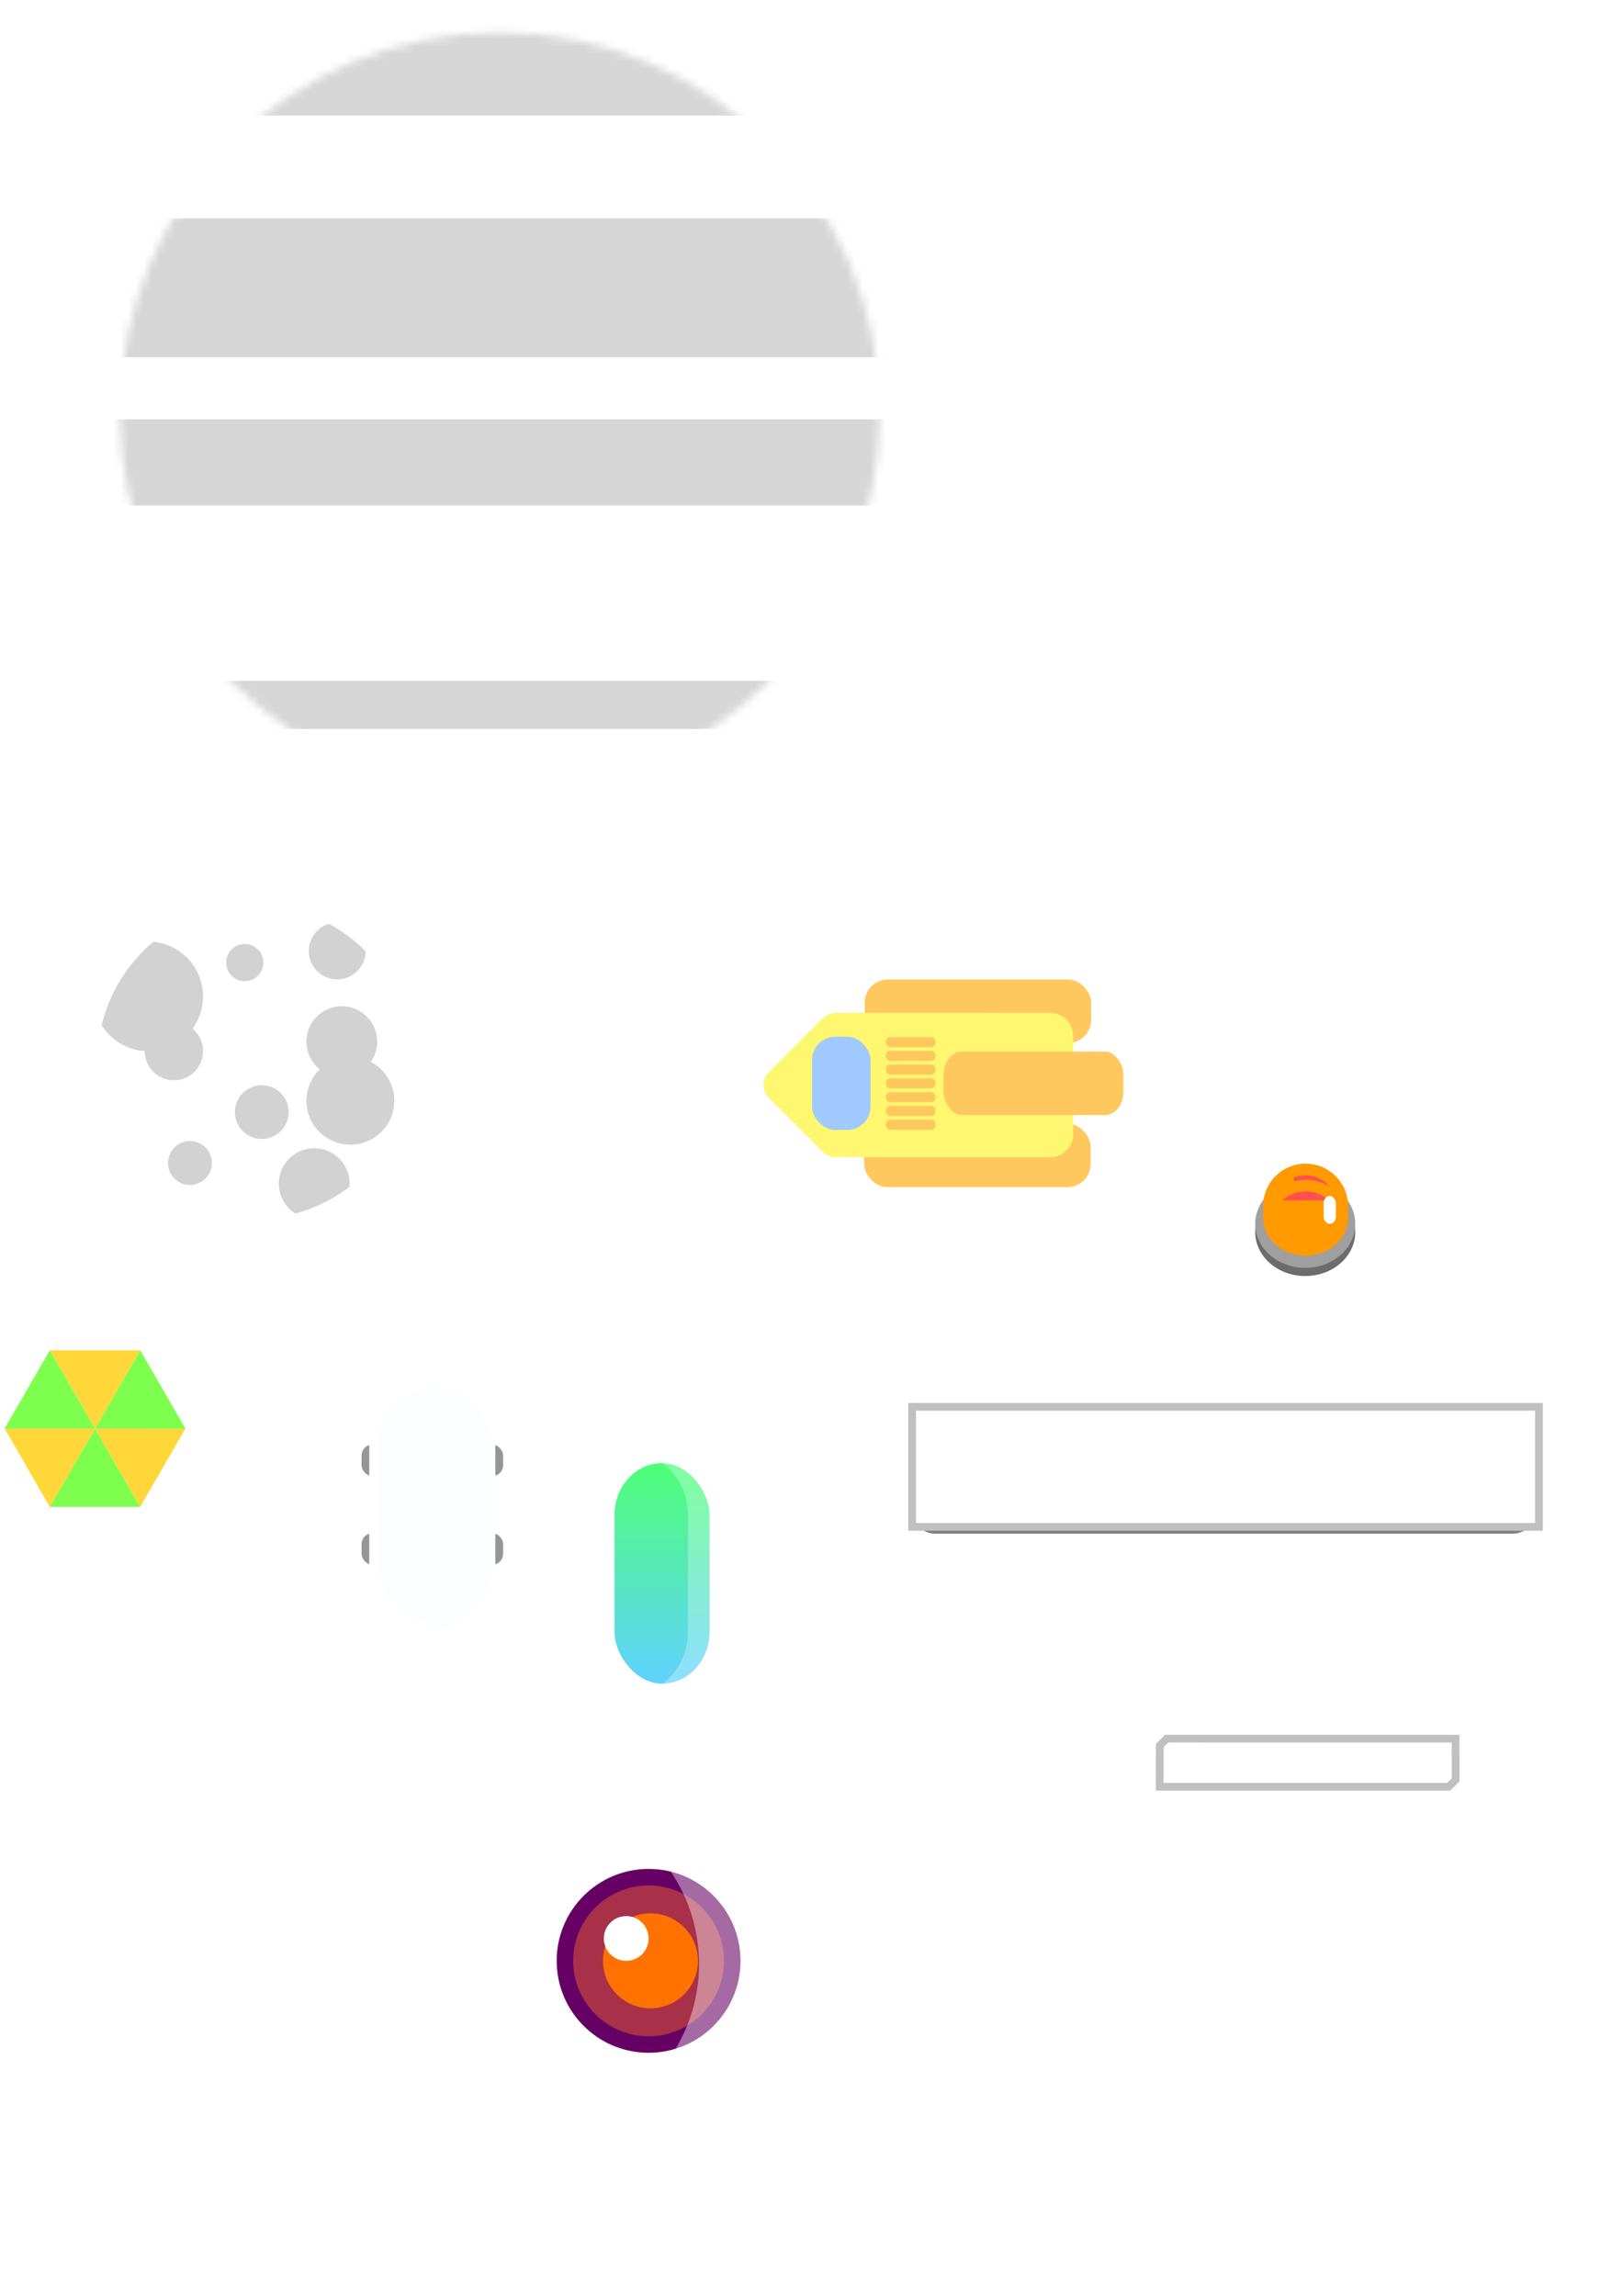 <?xml version="1.0" encoding="UTF-8" standalone="no"?>
<!-- Created with Inkscape (http://www.inkscape.org/) -->

<svg
   xmlns:osb="http://www.openswatchbook.org/uri/2009/osb"
   xmlns:dc="http://purl.org/dc/elements/1.1/"
   xmlns:cc="http://creativecommons.org/ns#"
   xmlns:rdf="http://www.w3.org/1999/02/22-rdf-syntax-ns#"
   xmlns:svg="http://www.w3.org/2000/svg"
   xmlns="http://www.w3.org/2000/svg"
   xmlns:xlink="http://www.w3.org/1999/xlink"
   xmlns:sodipodi="http://sodipodi.sourceforge.net/DTD/sodipodi-0.dtd"
   xmlns:inkscape="http://www.inkscape.org/namespaces/inkscape"
   width="210mm"
   height="297mm"
   viewBox="0 0 210 297"
   version="1.1"
   id="svg8"
   inkscape:version="0.92.4 (5da689c313, 2019-01-14)"
   sodipodi:docname="drawing.svg">
  <defs
     id="defs2">
    <linearGradient
       id="linearGradient2809"
       osb:paint="solid">
      <stop
         style="stop-color:#ffffff;stop-opacity:1;"
         offset="0"
         id="stop2807" />
    </linearGradient>
    <marker
       inkscape:stockid="TriangleOutS"
       orient="auto"
       refY="0.0"
       refX="0.0"
       id="TriangleOutS"
       style="overflow:visible"
       inkscape:isstock="true">
      <path
         id="path1220"
         d="M 5.77,0.0 L -2.88,5.0 L -2.88,-5.0 L 5.77,0.0 z "
         style="fill-rule:evenodd;stroke:#ffffff;stroke-width:1pt;stroke-opacity:1;fill:#ffffff;fill-opacity:1"
         transform="scale(0.2)" />
    </marker>
    <marker
       inkscape:stockid="DotS"
       orient="auto"
       refY="0.0"
       refX="0.0"
       id="DotS"
       style="overflow:visible"
       inkscape:isstock="true">
      <path
         id="path1139"
         d="M -2.5,-1.0 C -2.5,1.76 -4.74,4.0 -7.5,4.0 C -10.26,4.0 -12.5,1.76 -12.5,-1.0 C -12.5,-3.76 -10.26,-6.0 -7.5,-6.0 C -4.74,-6.0 -2.5,-3.76 -2.5,-1.0 z "
         style="fill-rule:evenodd;stroke:#ffffff;stroke-width:1pt;stroke-opacity:1;fill:#ffffff;fill-opacity:1"
         transform="scale(0.2) translate(7.4, 1)" />
    </marker>
    <marker
       inkscape:stockid="Arrow2Send"
       orient="auto"
       refY="0.0"
       refX="0.0"
       id="Arrow2Send"
       style="overflow:visible;"
       inkscape:isstock="true">
      <path
         id="path1105"
         style="fill-rule:evenodd;stroke-width:0.625;stroke-linejoin:round;stroke:#ffffff;stroke-opacity:1;fill:#ffffff;fill-opacity:1"
         d="M 8.719,4.034 L -2.207,0.016 L 8.719,-4.002 C 6.973,-1.63 6.983,1.616 8.719,4.034 z "
         transform="scale(0.3) rotate(180) translate(-2.3,0)" />
    </marker>
    <marker
       inkscape:stockid="TriangleOutM"
       orient="auto"
       refY="0.0"
       refX="0.0"
       id="marker1342"
       style="overflow:visible"
       inkscape:isstock="true">
      <path
         id="path1340"
         d="M 5.77,0.0 L -2.88,5.0 L -2.88,-5.0 L 5.77,0.0 z "
         style="fill-rule:evenodd;stroke:#ffffff;stroke-width:1pt;stroke-opacity:1;fill:#ffffff;fill-opacity:1"
         transform="scale(0.4)" />
    </marker>
    <marker
       inkscape:stockid="Scissors"
       orient="auto"
       refY="0.0"
       refX="0.0"
       id="Scissors"
       style="overflow:visible"
       inkscape:isstock="true">
      <path
         id="schere"
         d="M 9.09,-3.606 C 8.12,-4.777 6.37,-4.736 5.062,-4.233 L -3.15,-1.155 C -5.538,-2.462 -7.898,-2.087 -7.898,-2.724 C -7.898,-3.221 -7.442,-3.112 -7.51,-4.407 C -7.576,-5.65 -8.874,-6.57 -10.1,-6.488 C -11.328,-6.496 -12.6,-5.555 -12.611,-4.258 C -12.702,-2.952 -11.604,-1.739 -10.304,-1.653 C -8.782,-1.427 -6.086,-2.349 -4.821,-0.082 C -5.763,1.656 -7.435,1.661 -8.947,1.574 C -10.201,1.501 -11.709,1.861 -12.307,3.095 C -12.886,4.277 -12.318,5.959 -10.99,6.321 C -9.65,6.813 -7.81,6.191 -7.491,4.65 C -7.245,3.462 -8.086,2.904 -7.764,2.473 C -7.52,2.148 -5.973,2.336 -3.216,1.098 L 5.676,4.233 C 6.8,4.547 8.173,4.536 9.168,3.431 L -0.052,-0.054 L 9.09,-3.606 z M -9.218,-5.507 C -7.923,-4.784 -8.029,-2.823 -9.374,-2.443 C -10.591,-2.02 -12.145,-3.202 -11.758,-4.521 C -11.53,-5.603 -10.104,-6.001 -9.218,-5.507 z M -9.162,2.511 C -7.811,3.01 -8.04,5.295 -9.414,5.602 C -10.325,5.919 -11.627,5.464 -11.72,4.39 C -11.897,3.085 -10.363,1.906 -9.162,2.511 z "
         style="fill:#ffffff;stroke:#ffffff;stroke-opacity:1;fill-opacity:1" />
    </marker>
    <marker
       inkscape:stockid="TriangleOutM"
       orient="auto"
       refY="0.0"
       refX="0.0"
       id="TriangleOutM"
       style="overflow:visible"
       inkscape:isstock="true">
      <path
         id="path1217"
         d="M 5.77,0.0 L -2.88,5.0 L -2.88,-5.0 L 5.77,0.0 z "
         style="fill-rule:evenodd;stroke:#ffffff;stroke-width:1pt;stroke-opacity:1;fill:#ffffff;fill-opacity:1"
         transform="scale(0.4)" />
    </marker>
    <marker
       inkscape:stockid="Arrow2Lend"
       orient="auto"
       refY="0.0"
       refX="0.0"
       id="Arrow2Lend"
       style="overflow:visible;"
       inkscape:isstock="true">
      <path
         id="path1093"
         style="fill-rule:evenodd;stroke-width:0.625;stroke-linejoin:round;stroke:#ffffff;stroke-opacity:1;fill:#ffffff;fill-opacity:1"
         d="M 8.719,4.034 L -2.207,0.016 L 8.719,-4.002 C 6.973,-1.63 6.983,1.616 8.719,4.034 z "
         transform="scale(1.1) rotate(180) translate(1,0)" />
    </marker>
    <linearGradient
       inkscape:collect="always"
       id="linearGradient5247">
      <stop
         style="stop-color:#4eff76;stop-opacity:1"
         offset="0"
         id="stop5243" />
      <stop
         style="stop-color:#60d2ff;stop-opacity:1"
         offset="1"
         id="stop5245" />
    </linearGradient>
    <linearGradient
       inkscape:collect="always"
       id="linearGradient5173">
      <stop
         style="stop-color:#ffffff;stop-opacity:1"
         offset="0"
         id="stop5169" />
      <stop
         id="stop5181"
         offset="0.768"
         style="stop-color:#ffffff;stop-opacity:0.941" />
      <stop
         style="stop-color:#000000;stop-opacity:0.91"
         offset="1"
         id="stop5171" />
    </linearGradient>
    <mask
       maskUnits="userSpaceOnUse"
       id="mask4623">
      <circle
         style="fill:#ffc670;fill-opacity:1;fill-rule:nonzero;stroke:none;stroke-width:0.529;stroke-miterlimit:4;stroke-dasharray:none;stroke-opacity:1"
         id="circle4625"
         cx="97.553"
         cy="107.239"
         r="49.178" />
    </mask>
    <mask
       maskUnits="userSpaceOnUse"
       id="mask4627">
      <circle
         style="fill:#ffc670;fill-opacity:1;fill-rule:nonzero;stroke:none;stroke-width:0.529;stroke-miterlimit:4;stroke-dasharray:none;stroke-opacity:1"
         id="circle4629"
         cx="97.553"
         cy="107.239"
         r="49.178" />
    </mask>
    <mask
       maskUnits="userSpaceOnUse"
       id="mask4631">
      <circle
         style="fill:#ffc670;fill-opacity:1;fill-rule:nonzero;stroke:none;stroke-width:0.529;stroke-miterlimit:4;stroke-dasharray:none;stroke-opacity:1"
         id="circle4633"
         cx="97.553"
         cy="107.239"
         r="49.178" />
    </mask>
    <mask
       maskUnits="userSpaceOnUse"
       id="mask4635">
      <circle
         style="fill:#ffc670;fill-opacity:1;fill-rule:nonzero;stroke:none;stroke-width:0.529;stroke-miterlimit:4;stroke-dasharray:none;stroke-opacity:1"
         id="circle4637"
         cx="97.553"
         cy="107.239"
         r="49.178" />
    </mask>
    <clipPath
       clipPathUnits="userSpaceOnUse"
       id="clipPath4770">
      <circle
         style="display:inline;fill:#4cc5de;fill-opacity:1;fill-rule:nonzero;stroke:none;stroke-width:0.529;stroke-miterlimit:4;stroke-dasharray:none;stroke-opacity:1"
         id="circle4772"
         cx="133.635"
         cy="164.033"
         r="20.312" />
    </clipPath>
    <clipPath
       clipPathUnits="userSpaceOnUse"
       id="clipPath4774">
      <circle
         style="display:inline;fill:#4cc5de;fill-opacity:1;fill-rule:nonzero;stroke:none;stroke-width:0.529;stroke-miterlimit:4;stroke-dasharray:none;stroke-opacity:1"
         id="circle4776"
         cx="133.635"
         cy="164.033"
         r="20.312" />
    </clipPath>
    <clipPath
       clipPathUnits="userSpaceOnUse"
       id="clipPath4778">
      <circle
         style="display:inline;fill:#4cc5de;fill-opacity:1;fill-rule:nonzero;stroke:none;stroke-width:0.529;stroke-miterlimit:4;stroke-dasharray:none;stroke-opacity:1"
         id="circle4780"
         cx="133.635"
         cy="164.033"
         r="20.312" />
    </clipPath>
    <clipPath
       clipPathUnits="userSpaceOnUse"
       id="clipPath4782">
      <circle
         style="display:inline;fill:#4cc5de;fill-opacity:1;fill-rule:nonzero;stroke:none;stroke-width:0.529;stroke-miterlimit:4;stroke-dasharray:none;stroke-opacity:1"
         id="circle4784"
         cx="133.635"
         cy="164.033"
         r="20.312" />
    </clipPath>
    <clipPath
       clipPathUnits="userSpaceOnUse"
       id="clipPath4786">
      <circle
         style="display:inline;fill:#4cc5de;fill-opacity:1;fill-rule:nonzero;stroke:none;stroke-width:0.529;stroke-miterlimit:4;stroke-dasharray:none;stroke-opacity:1"
         id="circle4788"
         cx="133.635"
         cy="164.033"
         r="20.312" />
    </clipPath>
    <clipPath
       clipPathUnits="userSpaceOnUse"
       id="clipPath4790">
      <circle
         style="display:inline;fill:#4cc5de;fill-opacity:1;fill-rule:nonzero;stroke:none;stroke-width:0.529;stroke-miterlimit:4;stroke-dasharray:none;stroke-opacity:1"
         id="circle4792"
         cx="133.635"
         cy="164.033"
         r="20.312" />
    </clipPath>
    <clipPath
       clipPathUnits="userSpaceOnUse"
       id="clipPath4794">
      <circle
         style="display:inline;fill:#4cc5de;fill-opacity:1;fill-rule:nonzero;stroke:none;stroke-width:0.529;stroke-miterlimit:4;stroke-dasharray:none;stroke-opacity:1"
         id="circle4796"
         cx="133.635"
         cy="164.033"
         r="20.312" />
    </clipPath>
    <clipPath
       clipPathUnits="userSpaceOnUse"
       id="clipPath4798">
      <circle
         style="display:inline;fill:#4cc5de;fill-opacity:1;fill-rule:nonzero;stroke:none;stroke-width:0.529;stroke-miterlimit:4;stroke-dasharray:none;stroke-opacity:1"
         id="circle4800"
         cx="133.635"
         cy="164.033"
         r="20.312" />
    </clipPath>
    <clipPath
       clipPathUnits="userSpaceOnUse"
       id="clipPath4802">
      <circle
         style="display:inline;fill:#4cc5de;fill-opacity:1;fill-rule:nonzero;stroke:none;stroke-width:0.529;stroke-miterlimit:4;stroke-dasharray:none;stroke-opacity:1"
         id="circle4804"
         cx="133.635"
         cy="164.033"
         r="20.312" />
    </clipPath>
    <radialGradient
       inkscape:collect="always"
       xlink:href="#linearGradient5173"
       id="radialGradient5175"
       cx="55.94"
       cy="194.757"
       fx="55.94"
       fy="194.757"
       r="6.493"
       gradientTransform="matrix(1,-1.1251106e-7,2.4800112e-7,2.204,-4.8300065e-5,-234.534)"
       gradientUnits="userSpaceOnUse" />
    <linearGradient
       inkscape:collect="always"
       xlink:href="#linearGradient5247"
       id="linearGradient5249"
       x1="91.811"
       y1="189.279"
       x2="91.811"
       y2="217.812"
       gradientUnits="userSpaceOnUse" />
    <pattern
       patternUnits="userSpaceOnUse"
       width="87.872"
       height="104.856"
       patternTransform="matrix(0.265,0,0,0.265,-13.538,-5.95)"
       id="pattern3033">
      <rect
         transform="rotate(37.177)"
         id="rect3031"
         height="112.897"
         width="24.663"
         y="-41.224"
         x="54.357"
         style="fill:#7e7e7e;fill-opacity:1;stroke:none;stroke-width:37.312" />
    </pattern>
  </defs>
  <sodipodi:namedview
     id="base"
     pagecolor="#ff00ff"
     bordercolor="#666666"
     borderopacity="1.0"
     inkscape:pageopacity="0"
     inkscape:pageshadow="2"
     inkscape:zoom="1.4"
     inkscape:cx="-241.8927"
     inkscape:cy="760.59852"
     inkscape:document-units="mm"
     inkscape:current-layer="layer1"
     showgrid="false"
     inkscape:snap-bbox="true"
     inkscape:bbox-paths="true"
     inkscape:bbox-nodes="true"
     inkscape:snap-bbox-edge-midpoints="true"
     inkscape:snap-bbox-midpoints="true"
     inkscape:pagecheckerboard="true"
     inkscape:object-paths="true"
     inkscape:snap-intersection-paths="true"
     inkscape:snap-smooth-nodes="true"
     inkscape:snap-midpoints="true"
     inkscape:snap-object-midpoints="true"
     inkscape:snap-center="true"
     showguides="true"
     inkscape:guide-bbox="true"
     inkscape:window-width="732"
     inkscape:window-height="405"
     inkscape:window-x="2972"
     inkscape:window-y="187"
     inkscape:window-maximized="0"
     inkscape:snap-nodes="true">
    <sodipodi:guide
       position="145.359,127.02"
       orientation="1,0"
       id="guide4872"
       inkscape:locked="false" />
    <sodipodi:guide
       position="122.309,156.854"
       orientation="0,1"
       id="guide4878"
       inkscape:locked="false" />
    <sodipodi:guide
       position="141.185,156.854"
       orientation="1,0"
       id="guide4914"
       inkscape:locked="false" />
    <sodipodi:guide
       position="117.834,170.285"
       orientation="1,0"
       id="guide4984"
       inkscape:locked="false" />
    <sodipodi:guide
       position="55.94,102.243"
       orientation="1,0"
       id="guide5063"
       inkscape:locked="false" />
    <sodipodi:guide
       position="166.175,71.544"
       orientation="0,1"
       id="guide1489"
       inkscape:locked="false" />
    <sodipodi:guide
       position="166.876,67.102"
       orientation="0,1"
       id="guide1491"
       inkscape:locked="false" />
    <sodipodi:guide
       position="150.722,68.321"
       orientation="1,0"
       id="guide1493"
       inkscape:locked="false" />
    <sodipodi:guide
       position="187.141,68.254"
       orientation="1,0"
       id="guide1495"
       inkscape:locked="false" />
    <sodipodi:guide
       position="163.664,141.245"
       orientation="1,0"
       id="guide3636"
       inkscape:locked="false" />
    <sodipodi:guide
       position="168.884,142.178"
       orientation="1,0"
       id="guide3670"
       inkscape:locked="false" />
    <sodipodi:guide
       position="175.358,138.67"
       orientation="0,1"
       inkscape:locked="false"
       id="guide3740" />
  </sodipodi:namedview>
  <g
     inkscape:label="Layer 1"
     inkscape:groupmode="layer"
     id="layer1">
    <ellipse
       style="fill:#6c6c6c;fill-opacity:1;fill-rule:nonzero;stroke:none;stroke-width:1.162;stroke-miterlimit:4;stroke-dasharray:none;stroke-opacity:1"
       id="path3617-8-3-7"
       cx="168.884"
       cy="159.388"
       rx="6.474"
       ry="5.687"
       inkscape:export-filename="C:\Users\John\Projekte\LDJAM47\assets\textures\led.png"
       inkscape:export-xdpi="174"
       inkscape:export-ydpi="174" />
    <path
       style="fill:#9f9f9f;fill-opacity:1;fill-rule:nonzero;stroke:none;stroke-width:1.162;stroke-miterlimit:4;stroke-dasharray:none;stroke-opacity:1"
       d="m 175.358,158.33 a 6.474,5.687 0 0 1 -6.474,5.687 6.474,5.687 0 0 1 -6.474,-5.687 6.474,5.687 0 0 1 6.474,-5.687 6.474,5.687 0 0 1 6.474,5.687 z"
       id="path3617-8-3"
       inkscape:connector-curvature="0" />
    <g
       id="g3705"
       style="display:inline;fill:#ff5050;fill-opacity:1"
       transform="matrix(0.909,0,0,0.909,15.416,14.455)"
       inkscape:export-filename="C:\Users\John\Projekte\LDJAM47\assets\textures\led.png"
       inkscape:export-xdpi="174"
       inkscape:export-ydpi="174">
      <path
         id="rect3638"
         style="display:inline;fill:#ff5050;fill-opacity:1;fill-rule:nonzero;stroke:#ff9a00;stroke-width:1.651;stroke-linejoin:round;stroke-miterlimit:4;stroke-dasharray:none;stroke-opacity:1;paint-order:markers stroke fill"
         d="m 163.664,155.755 h 10.442 v 1.65 H 163.664 Z m 10.442,1.65 a 5.221,4.566 0 0 1 -5.221,4.566 5.221,4.566 0 0 1 -5.221,-4.566 5.221,4.566 0 0 1 5.221,-4.566 5.221,4.566 0 0 1 5.221,4.566 z m 0,-1.65 a 5.221,5.221 0 0 1 -5.221,5.221 5.221,5.221 0 0 1 -5.221,-5.221 5.221,5.221 0 0 1 5.221,-5.221 5.221,5.221 0 0 1 5.221,5.221 z"
         inkscape:connector-curvature="0" />
    </g>
    <circle
       style="fill:#ff9a00;fill-opacity:1;fill-rule:nonzero;stroke:none;stroke-width:2.37;stroke-linejoin:round;stroke-miterlimit:4;stroke-dasharray:none;stroke-opacity:1;paint-order:markers stroke fill"
       id="path3726"
       cx="166.296"
       cy="152.643"
       r="1.12"
       inkscape:export-filename="C:\Users\John\Projekte\LDJAM47\assets\textures\led.png"
       inkscape:export-xdpi="174"
       inkscape:export-ydpi="174" />
    <ellipse
       style="fill:#ff9a00;fill-opacity:1;fill-rule:nonzero;stroke:none;stroke-width:1.651;stroke-linejoin:round;stroke-miterlimit:4;stroke-dasharray:none;stroke-opacity:1;paint-order:markers stroke fill"
       id="path3730"
       ry="2.868"
       rx="3.172"
       cy="158.328"
       cx="168.884"
       inkscape:export-filename="C:\Users\John\Projekte\LDJAM47\assets\textures\led.png"
       inkscape:export-xdpi="174"
       inkscape:export-ydpi="174" />
    <rect
       style="fill:#ffffff;fill-opacity:1;fill-rule:nonzero;stroke:none;stroke-width:1.288;stroke-linejoin:round;stroke-miterlimit:4;stroke-dasharray:none;stroke-opacity:1;paint-order:markers stroke fill"
       id="rect3717"
       width="1.584"
       height="3.61"
       x="171.264"
       y="154.718"
       ry="0.916"
       inkscape:export-filename="C:\Users\John\Projekte\LDJAM47\assets\textures\led.png"
       inkscape:export-xdpi="174"
       inkscape:export-ydpi="174" />
    <rect
       style="fill:#7e7e7e;fill-opacity:1;fill-rule:nonzero;stroke:none;stroke-width:1;stroke-miterlimit:4;stroke-dasharray:none;stroke-opacity:1"
       id="rect3003-7"
       width="80.981"
       height="15.501"
       x="117.834"
       y="182.9"
       rx="3.078"
       ry="3.189" />
    <rect
       style="fill:#ffffff;fill-opacity:1;fill-rule:nonzero;stroke:none;stroke-width:0.529;stroke-miterlimit:4;stroke-dasharray:none;stroke-opacity:1"
       id="rect5096"
       width="3.858"
       height="10.32"
       x="49.562"
       y="185.767"
       rx="1.929"
       ry="1.904"
       inkscape:export-xdpi="160"
       inkscape:export-ydpi="160" />
    <rect
       style="fill:#ffc85f;fill-opacity:1;fill-rule:nonzero;stroke:none;stroke-width:0.529;stroke-miterlimit:4;stroke-dasharray:none;stroke-opacity:1"
       id="rect4918-1"
       width="29.304"
       height="8.221"
       x="111.814"
       y="145.357"
       rx="3"
       ry="3"
       inkscape:export-xdpi="160"
       inkscape:export-ydpi="160" />
    <rect
       style="fill:#ffc85f;fill-opacity:1;fill-rule:nonzero;stroke:none;stroke-width:0.529;stroke-miterlimit:4;stroke-dasharray:none;stroke-opacity:1"
       id="rect4918"
       width="29.304"
       height="8.221"
       x="111.881"
       y="126.715"
       rx="3"
       ry="3"
       inkscape:export-xdpi="160"
       inkscape:export-ydpi="160" />
    <g
       id="g4644"
       inkscape:label="Jupiter"
       transform="translate(-32.884,-53.862)">
      <circle
         r="49.178"
         cy="107.239"
         cx="97.553"
         id="path817"
         style="fill:#ffffff;fill-opacity:1;fill-rule:nonzero;stroke:none;stroke-width:0.529;stroke-miterlimit:4;stroke-dasharray:none;stroke-opacity:1"
         inkscape:label="Albedo"
         inkscape:export-xdpi="132.22281"
         inkscape:export-ydpi="132.22281" />
      <g
         id="g4833"
         inkscape:label="Clouds">
        <rect
           style="fill:#d6d6d6;fill-opacity:1;fill-rule:nonzero;stroke:none;stroke-width:0.722;stroke-miterlimit:4;stroke-dasharray:none;stroke-opacity:1"
           id="rect821"
           width="126.622"
           height="17.954"
           x="33.073"
           y="82.121"
           mask="url(#mask4635)" />
        <rect
           style="fill:#d6d6d6;fill-opacity:1;fill-rule:nonzero;stroke:none;stroke-width:0.569;stroke-miterlimit:4;stroke-dasharray:none;stroke-opacity:1"
           id="rect821-3"
           width="126.622"
           height="11.15"
           x="33.64"
           y="108.106"
           mask="url(#mask4631)" />
        <rect
           style="fill:#d6d6d6;fill-opacity:1;fill-rule:nonzero;stroke:none;stroke-width:0.425;stroke-miterlimit:4;stroke-dasharray:none;stroke-opacity:1"
           id="rect821-3-8"
           width="126.622"
           height="6.237"
           x="34.774"
           y="141.935"
           mask="url(#mask4627)" />
        <rect
           style="fill:#d6d6d6;fill-opacity:1;fill-rule:nonzero;stroke:none;stroke-width:0.658;stroke-miterlimit:4;stroke-dasharray:none;stroke-opacity:1"
           id="rect821-0"
           width="126.622"
           height="14.93"
           x="34.207"
           y="53.867"
           mask="url(#mask4623)" />
      </g>
    </g>
    <g
       id="g4816"
       transform="translate(-100.731,-26.647)"
       inkscape:label="Moon"
       inkscape:export-xdpi="160.05923"
       inkscape:export-ydpi="160.05923">
      <circle
         r="20.312"
         cy="164.033"
         cx="133.635"
         id="path4646"
         style="fill:#ffffff;fill-opacity:1;fill-rule:nonzero;stroke:none;stroke-width:0.529;stroke-miterlimit:4;stroke-dasharray:none;stroke-opacity:1"
         inkscape:label="Albedo" />
      <g
         id="g4827"
         inkscape:label="Craters">
        <circle
           style="fill:#d2d2d2;fill-opacity:1;fill-rule:nonzero;stroke:none;stroke-width:0.529;stroke-miterlimit:4;stroke-dasharray:none;stroke-opacity:1"
           id="path4651"
           cx="119.913"
           cy="155.542"
           r="7.087"
           clip-path="url(#clipPath4802)" />
        <circle
           style="fill:#d2d2d2;fill-opacity:1;fill-rule:nonzero;stroke:none;stroke-width:0.281;stroke-miterlimit:4;stroke-dasharray:none;stroke-opacity:1"
           id="path4651-5"
           cx="123.23"
           cy="162.629"
           r="3.77"
           clip-path="url(#clipPath4798)" />
        <circle
           style="fill:#d2d2d2;fill-opacity:1;fill-rule:nonzero;stroke:none;stroke-width:0.424;stroke-miterlimit:4;stroke-dasharray:none;stroke-opacity:1"
           id="path4651-2"
           cx="146.063"
           cy="169.045"
           r="5.684"
           clip-path="url(#clipPath4794)" />
        <circle
           style="fill:#d2d2d2;fill-opacity:1;fill-rule:nonzero;stroke:none;stroke-width:0.342;stroke-miterlimit:4;stroke-dasharray:none;stroke-opacity:1"
           id="path4651-4"
           cx="144.958"
           cy="161.396"
           r="4.579"
           clip-path="url(#clipPath4790)" />
        <circle
           style="fill:#d2d2d2;fill-opacity:1;fill-rule:nonzero;stroke:none;stroke-width:0.18;stroke-miterlimit:4;stroke-dasharray:none;stroke-opacity:1"
           id="path4651-4-6"
           cx="132.399"
           cy="151.171"
           r="2.408"
           clip-path="url(#clipPath4786)" />
        <circle
           style="fill:#d2d2d2;fill-opacity:1;fill-rule:nonzero;stroke:none;stroke-width:0.212;stroke-miterlimit:4;stroke-dasharray:none;stroke-opacity:1"
           id="path4651-4-4"
           cx="125.309"
           cy="177.098"
           r="2.842"
           clip-path="url(#clipPath4782)" />
        <circle
           style="fill:#d2d2d2;fill-opacity:1;fill-rule:nonzero;stroke:none;stroke-width:0.26;stroke-miterlimit:4;stroke-dasharray:none;stroke-opacity:1"
           id="path4651-4-1"
           cx="134.604"
           cy="170.517"
           r="3.477"
           clip-path="url(#clipPath4778)" />
        <circle
           style="fill:#d2d2d2;fill-opacity:1;fill-rule:nonzero;stroke:none;stroke-width:0.275;stroke-miterlimit:4;stroke-dasharray:none;stroke-opacity:1"
           id="path4651-4-63"
           cx="144.359"
           cy="149.67"
           r="3.677"
           clip-path="url(#clipPath4774)" />
        <circle
           style="fill:#d2d2d2;fill-opacity:1;fill-rule:nonzero;stroke:none;stroke-width:0.342;stroke-miterlimit:4;stroke-dasharray:none;stroke-opacity:1"
           id="path4651-4-2"
           cx="141.386"
           cy="179.767"
           r="4.579"
           clip-path="url(#clipPath4770)" />
      </g>
    </g>
    <path
       style="fill:#fff76f;fill-opacity:1;fill-rule:nonzero;stroke:none;stroke-width:2;stroke-miterlimit:4;stroke-dasharray:none;stroke-opacity:1"
       d="m 408.045,494.457 c -2.262,0 -4.524,0.866 -6.258,2.6 l -26.371,26.371 c -3.467,3.467 -3.467,9.049 0,12.516 l 26.371,26.371 c 2.196,2.196 5.239,2.998 8.057,2.412 0.657,0.117 1.328,0.189 2.02,0.189 h 100.814 c 6.282,0 11.34,-5.058 11.34,-11.34 v -47.779 c 0,-6.282 -5.058,-11.34 -11.34,-11.34 H 411.863 c -0.691,0 -1.363,0.072 -2.02,0.189 -0.593,-0.123 -1.195,-0.189 -1.799,-0.189 z"
       transform="scale(0.265)"
       id="rect4876"
       inkscape:connector-curvature="0"
       inkscape:export-xdpi="160"
       inkscape:export-ydpi="160" />
    <rect
       style="fill:#a0c9ff;fill-opacity:1;fill-rule:nonzero;stroke:none;stroke-width:0.529;stroke-miterlimit:4;stroke-dasharray:none;stroke-opacity:1"
       id="rect4916"
       width="7.56"
       height="12.048"
       x="105.077"
       y="134.122"
       rx="3"
       ry="3"
       inkscape:export-xdpi="160"
       inkscape:export-ydpi="160" />
    <rect
       style="fill:#ffc85f;fill-opacity:1;fill-rule:nonzero;stroke:none;stroke-width:0.472;stroke-miterlimit:4;stroke-dasharray:none;stroke-opacity:1"
       id="rect4918-2"
       width="23.272"
       height="8.221"
       x="122.086"
       y="136.036"
       rx="2.382"
       ry="3"
       inkscape:export-xdpi="160"
       inkscape:export-ydpi="160" />
    <rect
       style="fill:#ffc85f;fill-opacity:1;fill-rule:nonzero;stroke:none;stroke-width:0.529;stroke-miterlimit:4;stroke-dasharray:none;stroke-opacity:1"
       id="rect4967"
       width="6.426"
       height="1.299"
       x="114.621"
       y="139.497"
       rx="0.5"
       ry="0.614"
       inkscape:export-xdpi="160"
       inkscape:export-ydpi="160" />
    <rect
       style="fill:#ffc85f;fill-opacity:1;fill-rule:nonzero;stroke:none;stroke-width:0.529;stroke-miterlimit:4;stroke-dasharray:none;stroke-opacity:1"
       id="rect4967-8"
       width="6.426"
       height="1.299"
       x="114.621"
       y="137.72"
       rx="0.5"
       ry="0.614"
       inkscape:export-xdpi="160"
       inkscape:export-ydpi="160" />
    <rect
       style="fill:#ffc85f;fill-opacity:1;fill-rule:nonzero;stroke:none;stroke-width:0.529;stroke-miterlimit:4;stroke-dasharray:none;stroke-opacity:1"
       id="rect4967-8-8"
       width="6.426"
       height="1.299"
       x="114.621"
       y="135.944"
       rx="0.5"
       ry="0.614"
       inkscape:export-xdpi="160"
       inkscape:export-ydpi="160" />
    <rect
       style="fill:#ffc85f;fill-opacity:1;fill-rule:nonzero;stroke:none;stroke-width:0.529;stroke-miterlimit:4;stroke-dasharray:none;stroke-opacity:1"
       id="rect4967-8-5"
       width="6.426"
       height="1.299"
       x="114.621"
       y="134.168"
       rx="0.5"
       ry="0.614"
       inkscape:export-xdpi="160"
       inkscape:export-ydpi="160" />
    <rect
       style="fill:#ffc85f;fill-opacity:1;fill-rule:nonzero;stroke:none;stroke-width:0.529;stroke-miterlimit:4;stroke-dasharray:none;stroke-opacity:1"
       id="rect4967-3"
       width="6.426"
       height="1.299"
       x="114.621"
       y="144.843"
       rx="0.5"
       ry="0.614"
       inkscape:export-xdpi="160"
       inkscape:export-ydpi="160" />
    <rect
       style="fill:#ffc85f;fill-opacity:1;fill-rule:nonzero;stroke:none;stroke-width:0.529;stroke-miterlimit:4;stroke-dasharray:none;stroke-opacity:1"
       id="rect4967-8-0"
       width="6.426"
       height="1.299"
       x="114.621"
       y="143.067"
       rx="0.5"
       ry="0.614"
       inkscape:export-xdpi="160"
       inkscape:export-ydpi="160" />
    <rect
       style="fill:#ffc85f;fill-opacity:1;fill-rule:nonzero;stroke:none;stroke-width:0.529;stroke-miterlimit:4;stroke-dasharray:none;stroke-opacity:1"
       id="rect4967-8-8-7"
       width="6.426"
       height="1.299"
       x="114.621"
       y="141.291"
       rx="0.5"
       ry="0.614"
       inkscape:export-xdpi="160"
       inkscape:export-ydpi="160" />
    <rect
       style="fill:#969696;fill-opacity:1;fill-rule:nonzero;stroke:none;stroke-width:0.529;stroke-miterlimit:4;stroke-dasharray:none;stroke-opacity:1"
       id="rect5044"
       width="18.308"
       height="4.009"
       x="46.786"
       y="186.918"
       rx="1.301"
       ry="1.37"
       inkscape:export-xdpi="160"
       inkscape:export-ydpi="160" />
    <rect
       style="fill:#969696;fill-opacity:1;fill-rule:nonzero;stroke:none;stroke-width:0.529;stroke-miterlimit:4;stroke-dasharray:none;stroke-opacity:1"
       id="rect5044-0"
       width="18.308"
       height="4.009"
       x="46.786"
       y="198.378"
       rx="1.301"
       ry="1.37"
       inkscape:export-xdpi="160"
       inkscape:export-ydpi="160" />
    <rect
       style="fill:#ffffff;fill-opacity:1;fill-rule:nonzero;stroke:none;stroke-width:0.529;stroke-miterlimit:4;stroke-dasharray:none;stroke-opacity:1"
       id="rect5096-7"
       width="3.858"
       height="10.32"
       x="49.562"
       y="185.767"
       rx="1.929"
       ry="1.904"
       inkscape:export-xdpi="160"
       inkscape:export-ydpi="160" />
    <rect
       style="fill:url(#radialGradient5175);fill-opacity:1;fill-rule:nonzero;stroke:none;stroke-width:1;stroke-miterlimit:4;stroke-dasharray:none;stroke-opacity:1"
       id="rect5040-7"
       width="12.986"
       height="28.623"
       x="49.448"
       y="180.446"
       rx="6.405"
       ry="8.067"
       inkscape:export-xdpi="160"
       inkscape:export-ydpi="160" />
    <g
       id="g5167"
       inkscape:export-xdpi="160"
       inkscape:export-ydpi="160">
      <rect
         inkscape:export-ydpi="160"
         inkscape:export-xdpi="160"
         ry="8.067"
         rx="7.654"
         y="179.071"
         x="48.286"
         height="31.372"
         width="15.308"
         id="rect5040"
         style="fill:none;fill-opacity:1;fill-rule:nonzero;stroke:#ffffff;stroke-width:1;stroke-miterlimit:4;stroke-dasharray:none;stroke-opacity:1" />
      <path
         inkscape:connector-curvature="0"
         id="rect5040-4"
         transform="scale(0.265)"
         d="m 211.428,676.805 c -2.155,0 -4.251,0.254 -6.27,0.721 12.991,3.004 22.658,15.149 22.658,29.768 v 57.596 c 0,14.619 -9.668,26.763 -22.658,29.768 2.019,0.467 4.114,0.721 6.27,0.721 16.026,0 28.93,-13.598 28.93,-30.488 v -57.596 c 0,-16.89 -12.903,-30.488 -28.93,-30.488 z"
         style="fill:#ffffff;fill-opacity:0.288;fill-rule:nonzero;stroke:none;stroke-width:3.78;stroke-miterlimit:4;stroke-dasharray:none;stroke-opacity:1" />
    </g>
    <g
       id="g5254"
       inkscape:export-xdpi="73.37632"
       inkscape:export-ydpi="73.37632">
      <rect
         inkscape:export-ydpi="160"
         inkscape:export-xdpi="160"
         ry="8.067"
         rx="7.654"
         y="187.859"
         x="78.005"
         height="31.372"
         width="15.308"
         id="rect5040-6"
         style="fill:none;fill-opacity:1;fill-rule:nonzero;stroke:#ffffff;stroke-width:2;stroke-miterlimit:4;stroke-dasharray:none;stroke-opacity:1" />
      <rect
         inkscape:export-ydpi="160"
         inkscape:export-xdpi="160"
         ry="6.73"
         rx="6.152"
         y="189.279"
         x="79.507"
         height="28.532"
         width="12.304"
         id="rect5040-6-9"
         style="fill:url(#linearGradient5249);fill-opacity:1;fill-rule:nonzero;stroke:none;stroke-width:2;stroke-miterlimit:4;stroke-dasharray:none;stroke-opacity:1" />
      <path
         inkscape:connector-curvature="0"
         id="rect5040-4-5"
         d="m 84.671,187.859 c -0.57,0 -1.125,0.067 -1.659,0.191 3.437,0.795 5.995,4.008 5.995,7.876 v 15.239 c 0,3.868 -2.558,7.081 -5.995,7.876 0.534,0.124 1.089,0.191 1.659,0.191 4.24,0 7.654,-3.598 7.654,-8.067 v -15.239 c 0,-4.469 -3.414,-8.067 -7.654,-8.067 z"
         style="fill:#ffffff;fill-opacity:0.288;fill-rule:nonzero;stroke:none;stroke-width:3;stroke-miterlimit:4;stroke-dasharray:none;stroke-opacity:1" />
    </g>
    <g
       id="g5167-0"
       inkscape:export-xdpi="160"
       inkscape:export-ydpi="160"
       style="fill:#fdfeff;fill-opacity:1">
      <rect
         inkscape:export-ydpi="160"
         inkscape:export-xdpi="160"
         ry="8.067"
         rx="7.654"
         y="179.071"
         x="48.286"
         height="31.372"
         width="15.308"
         id="rect5040-76"
         style="fill:#fdfeff;fill-opacity:1;fill-rule:nonzero;stroke:#ffffff;stroke-width:1;stroke-miterlimit:4;stroke-dasharray:none;stroke-opacity:1" />
      <path
         inkscape:connector-curvature="0"
         id="rect5040-4-0"
         transform="scale(0.265)"
         d="m 211.428,676.805 c -2.155,0 -4.251,0.254 -6.27,0.721 12.991,3.004 22.658,15.149 22.658,29.768 v 57.596 c 0,14.619 -9.668,26.763 -22.658,29.768 2.019,0.467 4.114,0.721 6.27,0.721 16.026,0 28.93,-13.598 28.93,-30.488 v -57.596 c 0,-16.89 -12.903,-30.488 -28.93,-30.488 z"
         style="fill:#fdfeff;fill-opacity:1;fill-rule:nonzero;stroke:none;stroke-width:3.78;stroke-miterlimit:4;stroke-dasharray:none;stroke-opacity:1" />
    </g>
    <path
       style="display:inline;fill:#ffffff;fill-opacity:1;fill-rule:nonzero;stroke:#c0c0c0;stroke-width:3.78;stroke-miterlimit:4;stroke-dasharray:none;stroke-opacity:1"
       d="m 445.357,686.791 v 12.053 34.48 12.053 h 11.635 282.803 11.633 V 733.324 698.844 686.791 H 739.795 456.992 Z m 124.303,161.957 -3.389,3.367 -0.021,20.137 h 141.055 l 3.418,-3.346 -0.008,-20.137 z"
       transform="scale(0.265)"
       id="rect3003"
       inkscape:connector-curvature="0" />
    <circle
       style="fill:none;fill-opacity:1;fill-rule:nonzero;stroke:#ffffff;stroke-width:2;stroke-miterlimit:4;stroke-dasharray:none;stroke-opacity:1"
       id="path924"
       cx="83.921"
       cy="253.667"
       r="14.032"
       inkscape:export-filename="C:\Users\John\Projekte\LDJAM47\assets\textures\grav_pickup.png"
       inkscape:export-xdpi="42.244202"
       inkscape:export-ydpi="42.244202" />
    <circle
       style="fill:#660064;fill-opacity:1;fill-rule:nonzero;stroke:none;stroke-width:2.088;stroke-miterlimit:4;stroke-dasharray:none;stroke-opacity:1"
       id="path926"
       cx="83.921"
       cy="253.667"
       r="11.893"
       inkscape:export-filename="C:\Users\John\Projekte\LDJAM47\assets\textures\grav_pickup.png"
       inkscape:export-xdpi="42.244202"
       inkscape:export-ydpi="42.244202" />
    <circle
       style="fill:#a83049;fill-opacity:1;fill-rule:nonzero;stroke:none;stroke-width:1.713;stroke-miterlimit:4;stroke-dasharray:none;stroke-opacity:1"
       id="path926-4"
       cx="83.921"
       cy="253.667"
       r="9.755" />
    <circle
       style="fill:#ff7100;fill-opacity:1;fill-rule:nonzero;stroke:none;stroke-width:1.079;stroke-miterlimit:4;stroke-dasharray:none;stroke-opacity:1"
       id="path926-4-8"
       cx="84.164"
       cy="253.667"
       r="6.145" />
    <circle
       style="fill:#ffffff;fill-opacity:1;fill-rule:nonzero;stroke:none;stroke-width:2;stroke-miterlimit:4;stroke-dasharray:none;stroke-opacity:1"
       id="path991"
       cx="81.026"
       cy="250.772"
       r="2.895"
       inkscape:export-filename="C:\Users\John\Projekte\LDJAM47\assets\textures\grav_pickup.png"
       inkscape:export-xdpi="42"
       inkscape:export-ydpi="42" />
    <path
       style="fill:#ffffff;fill-opacity:0.414;fill-rule:nonzero;stroke:none;stroke-width:7.559;stroke-miterlimit:4;stroke-dasharray:none;stroke-opacity:1"
       d="m 321.598,905.93 a 80.956,80.956 0 0 1 19.729,52.812 80.956,80.956 0 0 1 -19.65,52.811 53.033,53.033 0 0 0 48.539,-52.811 53.033,53.033 0 0 0 -48.617,-52.812 z"
       transform="scale(0.265)"
       id="path924-7"
       inkscape:connector-curvature="0"
       inkscape:export-filename="C:\Users\John\Projekte\LDJAM47\assets\textures\grav_pickup.png"
       inkscape:export-xdpi="42.244202"
       inkscape:export-ydpi="42.244202" />
    <rect
       style="fill:#ffffff;fill-opacity:1;fill-rule:nonzero;stroke:none;stroke-width:2;stroke-miterlimit:4;stroke-dasharray:none;stroke-opacity:1"
       id="rect1041"
       width="6.377"
       height="42.617"
       x="127.143"
       y="238.225"
       ry="3.188"
       inkscape:export-filename="C:\Users\John\Projekte\LDJAM47\assets\textures\grav_stripe.png"
       inkscape:export-xdpi="79.661873"
       inkscape:export-ydpi="79.661873" />
    <g
       id="g1067">
      <circle
         inkscape:export-ydpi="42.244202"
         inkscape:export-xdpi="42.244202"
         inkscape:export-filename="C:\Users\John\Projekte\LDJAM47\assets\textures\grav_pickup.png"
         r="14.032"
         cy="260.099"
         cx="34.868"
         id="path924-8"
         style="fill:none;fill-opacity:1;fill-rule:nonzero;stroke:#ffffff;stroke-width:2;stroke-miterlimit:4;stroke-dasharray:none;stroke-opacity:1" />
      <circle
         inkscape:export-ydpi="42"
         inkscape:export-xdpi="42"
         inkscape:export-filename="C:\Users\John\Projekte\LDJAM47\assets\textures\grav_pickup.png"
         r="2.895"
         cy="257.204"
         cx="31.973"
         id="path991-8"
         style="fill:#ffffff;fill-opacity:1;fill-rule:nonzero;stroke:none;stroke-width:2;stroke-miterlimit:4;stroke-dasharray:none;stroke-opacity:1" />
      <path
         inkscape:export-ydpi="42.244202"
         inkscape:export-xdpi="42.244202"
         inkscape:export-filename="C:\Users\John\Projekte\LDJAM47\assets\textures\grav_pickup.png"
         inkscape:connector-curvature="0"
         id="path924-7-8"
         d="M 36.036,246.125 A 21.42,21.42 0 0 1 41.256,260.099 21.42,21.42 0 0 1 36.057,274.071 14.032,14.032 0 0 0 48.9,260.099 14.032,14.032 0 0 0 36.036,246.125 Z"
         style="fill:#ffffff;fill-opacity:0.414;fill-rule:nonzero;stroke:none;stroke-width:2;stroke-miterlimit:4;stroke-dasharray:none;stroke-opacity:1" />
    </g>
    <path
       style="fill:none;fill-opacity:1;fill-rule:nonzero;stroke:#ffffff;stroke-width:3;stroke-linecap:round;stroke-miterlimit:2;stroke-dasharray:none;stroke-opacity:1;marker-end:url(#TriangleOutS)"
       d="m 35.353,251.849 c 4.849,0 8.779,3.931 8.779,8.779 4e-6,4.849 -3.931,8.779 -8.779,8.779 -4.849,0 -8.779,-3.931 -8.779,-8.779"
       id="path1069"
       inkscape:connector-curvature="0"
       sodipodi:nodetypes="cssc" />
    <path
       sodipodi:type="star"
       style="fill:#7eff4e;fill-opacity:1;fill-rule:nonzero;stroke:none;stroke-width:1;stroke-linecap:round;stroke-miterlimit:2;stroke-dasharray:none;stroke-opacity:1"
       id="path2851"
       sodipodi:sides="3"
       sodipodi:cx="12.294398"
       sodipodi:cy="191.56216"
       sodipodi:r1="6.7535157"
       sodipodi:r2="3.3767579"
       sodipodi:arg1="0.52359878"
       sodipodi:arg2="1.5707963"
       inkscape:flatsided="true"
       inkscape:rounded="0"
       inkscape:randomized="0"
       d="m 18.143,194.939 -11.697,0 5.849,-10.13 z"
       inkscape:transform-center-y="-1.6883812" />
    <path
       sodipodi:type="star"
       style="fill:#ffd739;fill-opacity:1;fill-rule:nonzero;stroke:none;stroke-width:1;stroke-linecap:round;stroke-miterlimit:2;stroke-dasharray:none;stroke-opacity:1"
       id="path2851-9"
       sodipodi:sides="3"
       sodipodi:cx="14.032366"
       sodipodi:cy="188.38332"
       sodipodi:r1="6.7535157"
       sodipodi:r2="3.3767581"
       sodipodi:arg1="0.52359878"
       sodipodi:arg2="1.5707963"
       inkscape:flatsided="true"
       inkscape:rounded="0"
       inkscape:randomized="0"
       d="m 19.881,191.76 -11.697,0 5.849,-10.13 z"
       inkscape:transform-center-y="1.6883788"
       transform="rotate(-60,15.916,184.724)"
       inkscape:transform-center-x="3.2991749e-06" />
    <path
       sodipodi:type="star"
       style="fill:#7eff4e;fill-opacity:1;fill-rule:nonzero;stroke:none;stroke-width:1;stroke-linecap:round;stroke-miterlimit:2;stroke-dasharray:none;stroke-opacity:1"
       id="path2851-9-0"
       sodipodi:sides="3"
       sodipodi:cx="14.032366"
       sodipodi:cy="188.38332"
       sodipodi:r1="6.7535157"
       sodipodi:r2="3.3767581"
       sodipodi:arg1="0.52359878"
       sodipodi:arg2="1.5707963"
       inkscape:flatsided="true"
       inkscape:rounded="0"
       inkscape:randomized="0"
       d="m 19.881,191.76 -11.697,0 5.849,-10.13 z"
       inkscape:transform-center-y="-1.6883732"
       transform="rotate(-120,14.081,183.721)"
       inkscape:transform-center-x="4.2917358e-06" />
    <path
       sodipodi:type="star"
       style="fill:#ffd739;fill-opacity:1;fill-rule:nonzero;stroke:none;stroke-width:1;stroke-linecap:round;stroke-miterlimit:2;stroke-dasharray:none;stroke-opacity:1"
       id="path2851-9-0-5"
       sodipodi:sides="3"
       sodipodi:cx="-12.2944"
       sodipodi:cy="-178.05513"
       sodipodi:r1="6.7535157"
       sodipodi:r2="3.3767581"
       sodipodi:arg1="0.52359878"
       sodipodi:arg2="1.5707963"
       inkscape:flatsided="true"
       inkscape:rounded="0"
       inkscape:randomized="0"
       d="m -6.446,-174.678 -11.697,0 5.849,-10.13 z"
       inkscape:transform-center-y="1.6883858"
       transform="scale(-1)"
       inkscape:transform-center-x="-2.8869031e-06" />
    <path
       sodipodi:type="star"
       style="fill:#7eff4e;fill-opacity:1;fill-rule:nonzero;stroke:none;stroke-width:1;stroke-linecap:round;stroke-miterlimit:2;stroke-dasharray:none;stroke-opacity:1"
       id="path2851-9-0-7"
       sodipodi:sides="3"
       sodipodi:cx="6.4456806"
       sodipodi:cy="181.43188"
       sodipodi:r1="6.7535157"
       sodipodi:r2="3.3767581"
       sodipodi:arg1="0.52359878"
       sodipodi:arg2="1.5707963"
       inkscape:flatsided="true"
       inkscape:rounded="0"
       inkscape:randomized="0"
       d="m 12.294,184.809 -11.697,0 5.849,-10.13 z"
       inkscape:transform-center-y="-1.6883838"
       inkscape:transform-center-x="2.0119723e-06" />
    <path
       sodipodi:type="star"
       style="fill:#ffd739;fill-opacity:1;fill-rule:nonzero;stroke:none;stroke-width:1;stroke-linecap:round;stroke-miterlimit:2;stroke-dasharray:none;stroke-opacity:1"
       id="path2851-9-0-7-9"
       sodipodi:sides="3"
       sodipodi:cx="12.828937"
       sodipodi:cy="184.40588"
       sodipodi:r1="6.7535157"
       sodipodi:r2="3.3767581"
       sodipodi:arg1="0.52359878"
       sodipodi:arg2="1.5707963"
       inkscape:flatsided="true"
       inkscape:rounded="0"
       inkscape:randomized="0"
       d="m 18.678,187.783 -11.697,0 5.849,-10.13 z"
       inkscape:transform-center-y="1.6883792"
       inkscape:transform-center-x="6.1494966e-06"
       transform="rotate(-60,12.91,191.824)" />
  </g>
</svg>
